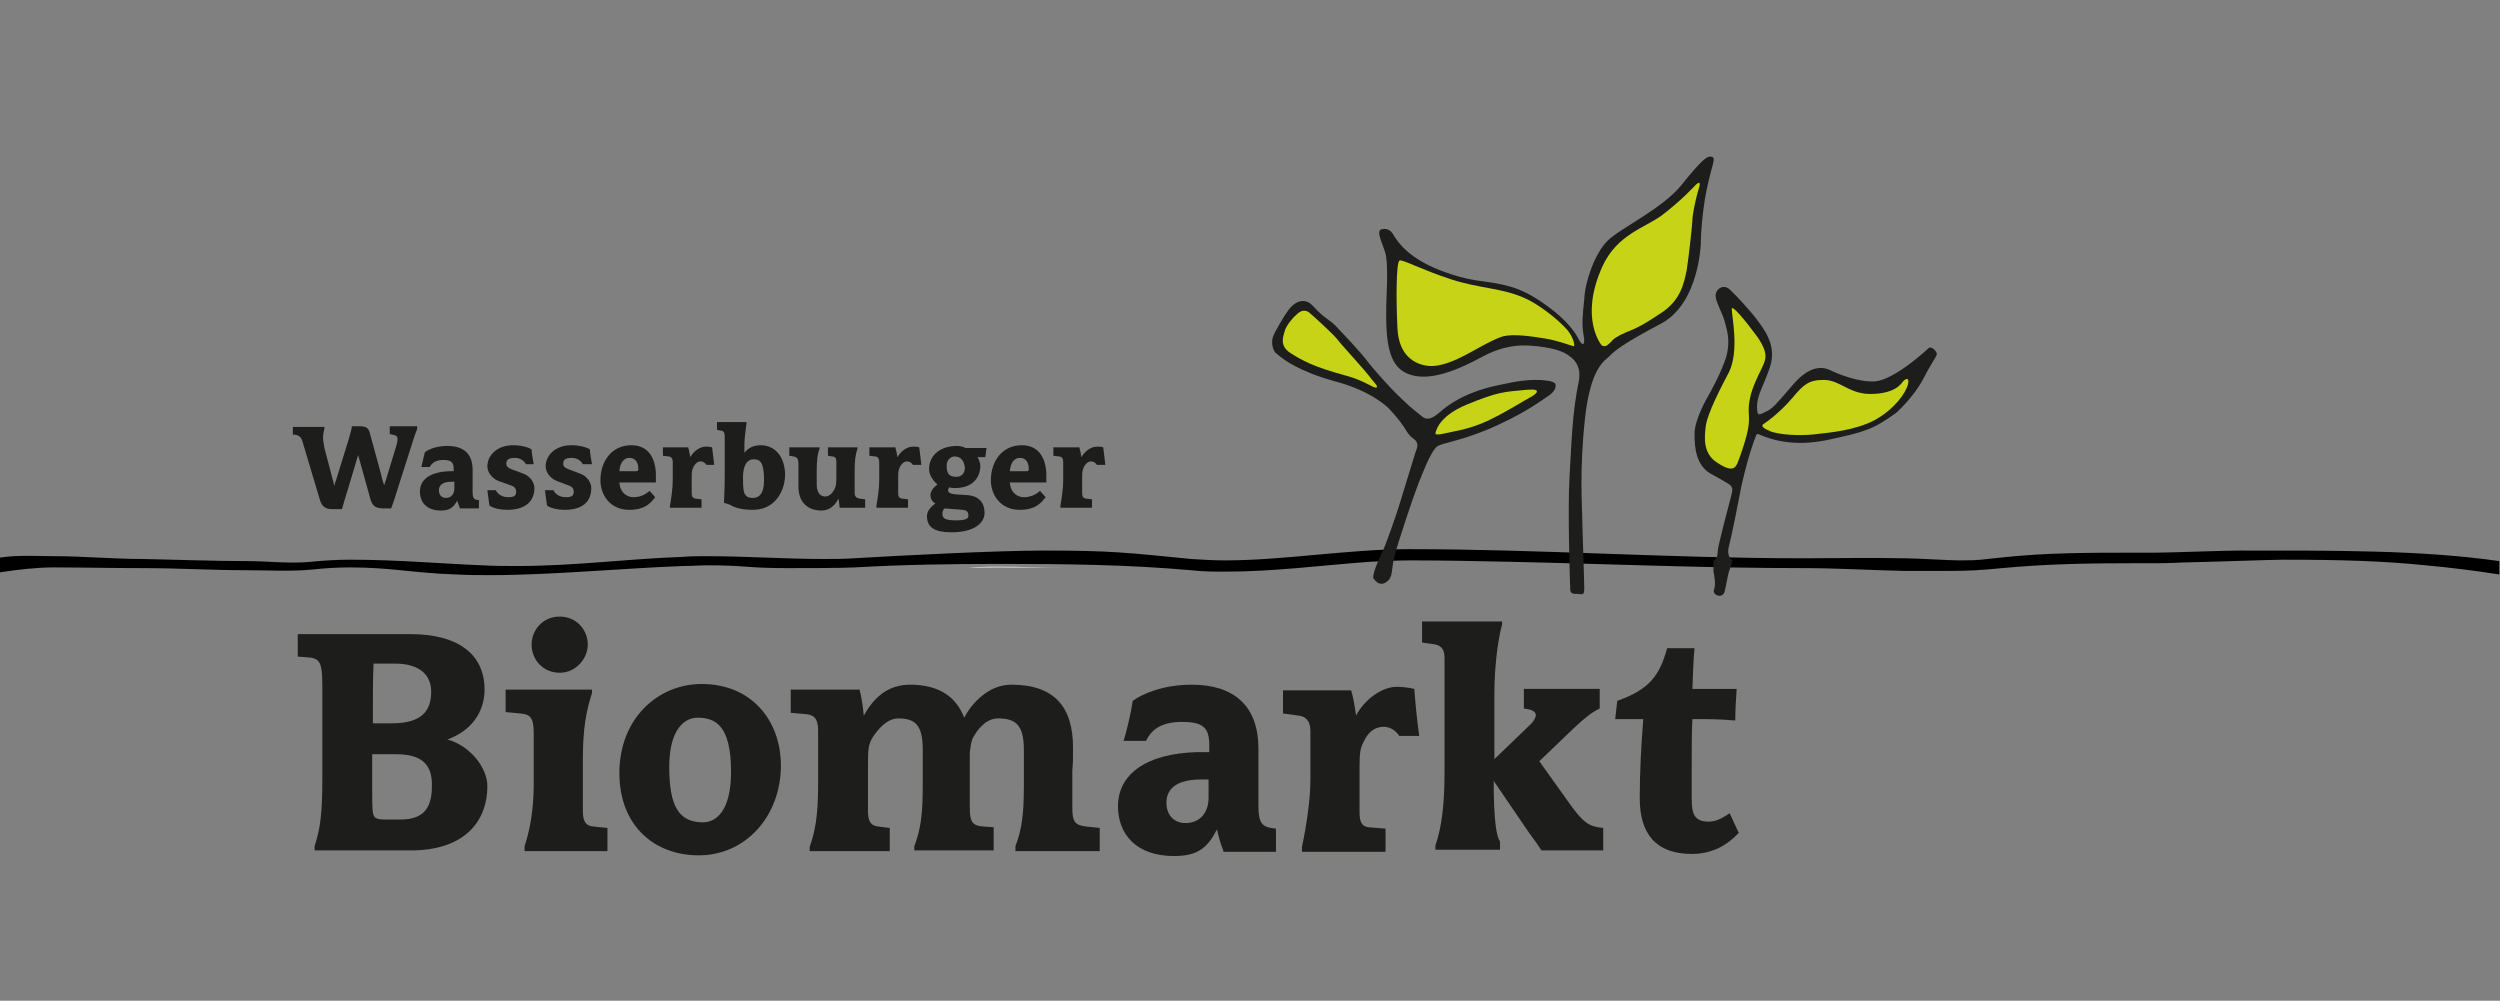 <?xml version="1.0" encoding="utf-8"?>
<!-- Generator: Adobe Illustrator 17.0.0, SVG Export Plug-In . SVG Version: 6.00 Build 0)  -->
<!DOCTYPE svg PUBLIC "-//W3C//DTD SVG 1.1//EN" "http://www.w3.org/Graphics/SVG/1.1/DTD/svg11.dtd">
<svg version="1.1" id="Ebene_1" xmlns="http://www.w3.org/2000/svg" xmlns:xlink="http://www.w3.org/1999/xlink" x="0px" y="0px"
	 width="356px" height="142.5px" viewBox="0 0 356 142.5" enable-background="new 0 0 356 142.5" xml:space="preserve">
<rect x="0" y="0" width="356" height="142.5" fill="#808080" stroke="none"/>
<path fill="#FFFCEA" d="M137.8,80.9c1.4-0.1,2.7-0.1,4.1-0.1c3.4,0,6.8,0,10.1,0.1c-3.3-0.1-6.7-0.2-10-0.2
	C140.6,80.7,139.2,80.7,137.8,80.9z"/>
<path d="M318.9,78.4c-2.2,0-10.1,0.3-11.9,0.3c-1,0-2,0-3,0c-6.5,0-12.7,0-19.1,0.7c-3.1,0.3-2.7,0.4-5.9,0.4
	c-1.4,0-6.3-0.3-7.7-0.3c-4.9-0.1-9.7,0-14.6,0c-18.8,0-37.4-1.3-56-1.3c-8.9,0-17.7,1.6-26.3,1.6c-1.6,0-3.2-0.1-4.8-0.2
	c-9.1-0.9-11.4-1.2-20.8-1.2c-7,0-20.4,0.7-27.2,1.1c-1.4,0.1-2.8,0.1-4.3,0.1c-5.5,0-11.1-0.4-16.6-0.4c-1.2,0-2.3,0-3.5,0.1
	c-8.2,0.3-15.4,1.3-23.5,1.3c-1.7,0-3.4,0-5-0.1c-5.3-0.2-12.1-0.8-18.8-0.8c-1.8,0-3.7,0.1-5.6,0.3c-3.1,0.3-6.1-0.1-9.1-0.1
	c-4.8,0-9.7-0.2-14.8-0.3c-4.4,0-8.5-0.4-12.7-0.4c-2.5,0-5-0.2-7.7,0.2V80v0.7V81v0.5c2.6-0.4,5.2-0.7,7.7-0.7
	c4.1,0,8.2,0.1,12.7,0.1c5,0,9.9,0.3,14.8,0.3c3.1,0,6.2,0.2,9.3-0.1c1.8-0.2,3.6-0.3,5.4-0.3c5.8,0,8.9,0.8,15,1
	c1.7,0.1,3.4,0.1,5.1,0.1c8.2,0,19.1-1,27.3-1.3c1.2,0,2.3-0.1,3.5-0.1c5.4,0,5.6,0.4,11.2,0.4c1.4,0,8.2,0,9.7-0.1
	c6.9-0.4,13.9-0.5,20.8-0.5c9.3,0,18,0.1,27.1,0.9c1.7,0.2,3.3,0.2,5,0.2c6.8,0,13.6-0.9,20.4-1.4c2-0.1,4-0.2,5.9-0.2
	c4.7,0,9.5,0.1,14.2,0.2c13.9,0.3,27.8,0.9,41.8,0.9c4.8,0,9.5,0.3,14.3,0.4c1.5,0,2.4,0,3.9,0h2.2c3.1,0,4.7-0.1,7.8-0.4
	c6.3-0.6,12.5-0.7,19-0.7c1,0,2,0,3,0c0.5,0,1.9,0,3.6-0.1c4.9-0.1,12.8-0.4,14.4-0.4c8.6,0,14.4,0.2,20.3,0.8
	c3.3,0.3,6.6,0.7,10.5,1.3v-0.7v-0.7v-0.5C344.7,78.3,332.3,78.4,318.9,78.4z"/>
<path fill="#1D1D1B" d="M182.6,51c0,0,2.3,1.9,7.5,3.3c5.3,1.4,7.6,3.8,7.6,3.8s1.6,1.6,2.6,3.3c0.6,1,1.2,1.1,1.4,1.5
	s0.2,0.7-0.1,1.4c-0.4,1.3-1.9,6.2-2.4,7.8c-0.5,1.6-1.9,5.6-2.4,6.6s-1.5,3.3-1.2,3.7c0.3,0.4,0.9,1.1,1.8,0.5
	c1-0.7,0.7-1.6,1.1-3.4c0.4-1.8,2.9-9.2,3.5-10.7c0.6-1.4,1.5-4,2.5-5.1c0.5-0.6,2.9-0.7,7.5-2.6c4.6-2,6.7-3.5,8.6-4.8
	c1.1-0.8,0.9-1.4,0.9-1.4s0.3-0.5-1.2-0.7c-2.3-0.3-4.4,0.1-6.7,0.6c-2.5,0.5-5.9,1.5-8.7,4c-0.7,0.6-1.6,1.2-2.4,0.5
	c-0.5-0.4-1.7-1.3-3-2.6c-1.7-1.6-3.6-3.8-4.5-4.9c-1.5-2-3.9-4.4-4.9-5.5c-0.5-0.5-1.2-0.9-1.9-1.5s-1.4-1.5-1.8-1.7
	c-1.1-0.6-2.1,0-2.9,1c-0.8,1.1-2.1,3.4-2.2,3.8c-0.2,0.4-0.3,1.7,0.4,2.4C182.3,50.8,182.6,51,182.6,51z"/>
<path fill="#C7D317" d="M184.3,45.1c0,0-1.2,1.2-1.4,2.2c-0.2,0.7-0.7,2,0.9,3c1.6,1,3.1,1.9,7.9,3.2c2.6,0.7,3.9,1.8,4.3,1.7
	c0.3-0.2-0.3-0.7-0.6-1.1c-1.1-1.5-4.4-5-4.9-5.7s-3.8-3.7-4.2-4C185.5,44,185,44.4,184.3,45.1z"/>
<path fill="#C7D317" d="M204.4,61.8c0,0,0.1-2.4,4.5-4.2s5.2-1.8,8.6-2.1c2.3-0.2,1.2,0.7,0.2,1.2c-0.8,0.4-2.9,1.8-5.8,3.2
	c-2.8,1.3-4.9,1.5-6.1,1.8S204.4,61.8,204.4,61.8z"/>
<path fill="#1D1D1B" d="M223.6,83.9c0,0-0.4-11-0.1-16c0.3-5.1,0.4-9.2,1.3-13.5c0.5-2.4-0.9-3.4-1.2-3.6c-0.3-0.2-1.2-1.3-6-1.6
	c-2.2-0.1-4.4,0.4-6.9,1.8c-5.2,2.8-8.5,3.2-10.7,2s-2.7-4.3-2.6-9.3c0.2-5.1,0.2-7-0.3-8.2c-0.7-1.9-0.9-2.5-0.5-2.8
	c0,0,1.1-0.5,1.8,0.7s2.3,3.4,6.7,5.1c4.4,1.7,6.1,1.4,8.7,2c1.8,0.4,3.6,0.9,6.7,3.2c2.6,1.9,3.8,3.6,4.3,4.6s1,1,0.7-0.6
	s-0.1-3.1,0.1-5.1c0.1-2.5,1.5-6.5,3.3-8.3s7.7-4.5,10.5-7.9c2.8-3.5,3.6-4.1,4.1-4.1c1,0,0.4,0.8-0.2,3.5c-0.8,3.2-1.1,7.2-1.1,8.8
	c0,0-0.2,8.6-5.7,11.5s-6.6,3.9-7.3,4.6c-0.7,0.7-2.7,1.6-3.5,8.9s-0.4,12.7-0.4,13.7s0.3,9.4,0.3,10.5c0,1-0.3,0.8-0.7,0.8
	C224.5,84.5,223.6,84.8,223.6,83.9z"/>
<path fill="#1D1D1B" d="M243.3,56.3c0,0-2,3.3-2,5.5s0.3,4.4,2.2,5.6c0,0,2.6,1.4,2.9,1.7c0.3,0.3,0.4,0.5,0.1,1.6
	c-0.3,1.1-1.9,7.2-1.9,7.8c0,1.3-0.6,1.3-0.6,1.3v1.6c0,0,0.4,1.7,0.1,2.5c-0.4,0.8,1.2,1.5,1.5,0.3c0.3-1.3,0.4-2.1,0.6-2.8
	c0.2-0.5,0.5-1.6,0.5-1.6s-0.9-0.5-0.5-2s1.4-6.6,1.8-8.7c0.6-2.6,1.1-4.4,1.7-6.1c0.4-1.1,0.4-1.2,0.6-1.2c0.3,0,3.7,2.1,9.7,0.9
	c5.7-1.2,6.8-1.6,10-3.9c0,0,2.5-2.2,3.9-4.9s1.9-3.1,1.9-3.5s-0.8-1.2-1.2-0.8c-0.4,0.4-4.8,4.4-7.5,4.7c-2.4,0.2-5.5-1.1-6.5-1.6
	c-1.1-0.5-2.9-0.7-5.3,2.1c-2.4,2.8-2.9,3.4-3.8,3.8c-0.9,0.4-1.3,0.9-1.3-0.7c0-1.6,0.9-2.9,1.8-5.5c0.9-2.6-0.1-4.6-1.6-6.6
	s-3.1-3.6-4-4.5c-1-1-2.1-0.1-2.1,0.8c0,0.9,1,2.5,1.3,3.7s0.8,2.5,0.3,4.7C245.3,52.8,243.3,56.3,243.3,56.3z"/>
<path fill="#C7D317" d="M199.3,37.1c0.4-0.2,3.1,1.3,7.4,2.7c4.1,1.3,7.1,1.2,10.3,2.6c1.9,0.8,4.7,2.9,6.2,4.6
	c0.9,1.1,1.1,2.3,0.9,2.3c-0.2,0-2.2-0.8-4.1-1.1c-1.9-0.3-4.4-0.7-6-0.3c-1.6,0.5-4.4,2.2-5.4,2.7s-3.3,1.7-5.2,1.5
	c-2-0.2-4.2-1.5-4.4-5.3C198.8,42.9,198.8,37.3,199.3,37.1z"/>
<path fill="#C7D317" d="M228.1,49.2c0,0-3.3-3.8,0.1-11.3c2.1-4.5,5.9-5.4,8.4-7.2c2.9-2.2,4.8-4.3,4.8-4.3s1-1.1,0.5,0.5
	s-0.9,3.8-0.9,4.4s-0.5,5.1-0.8,7.1c-0.4,2-0.9,4.4-3.7,6.2c-2.7,1.8-3.4,2.1-4.9,2.7c-1.4,0.6-1.9,1-2.2,1.4
	C229,49,228.8,49.5,228.1,49.2z"/>
<path fill="#C7D317" d="M246.6,44c0,1,1.1,6-0.4,9c-1,1.9-3.1,5.9-3.3,7.7c-0.2,1.6-0.4,3.8,1.5,5.1s2.6,1.1,3,0.2
	c0.4-1,1.4-3.8,1.6-5.4c0.2-1.6-0.2-2,0.2-3.9c0.3-1.5,1.2-3.3,1.6-4.1c0.5-1.2,1.3-2-0.6-4.7C248.5,45.6,246.6,43.3,246.6,44z"/>
<path fill="#C7D317" d="M251.1,60.4c0.5-0.3,2.5-1.8,4.1-3.7s2.3-2.6,4.5-2.6c2.3,0,3.6,2,6.6,2c3.5,0,4.4-1.4,4.7-1.8
	c0.5-0.5,0.9-0.5,0.7,0.4c-0.3,1.3-2,3.6-4.7,5.1c-2.8,1.5-6.5,1.8-8.2,2c-1.4,0.2-4.4,0.3-6.5-0.3
	C251.6,61.2,250.6,60.8,251.1,60.4z"/>
<g>
	<path fill="#1D1D1B" d="M58.8,62.8l-2.2,6.9c-0.2,0.7-0.7,2.2-0.9,2.7h-1c-1.2,0-1.7-0.3-2-1.5L51,64.8l-1.5,5
		c-0.3,0.9-0.6,2-0.8,2.7h-1.4c-1,0-1.5-0.4-1.8-1.5l-2.3-7.7C43,62.5,42.8,62,42,61.9h-0.3v-1.1h4.5V61c-0.1,0.4-0.2,0.9-0.2,1.3
		c0,0.4,0.1,0.9,0.2,1.5l1.1,4.2c0.1,0.3,0.2,0.7,0.3,1.2c0.1-0.5,0.3-0.9,0.4-1.3l1.7-5.5c0.1-0.5,0.4-1.2,0.4-1.7h1.1
		c0.9,0,1.3,0.2,1.5,1.1l1.5,5.5c0.1,0.4,0.2,0.9,0.5,1.8c0.2-0.6,0.5-1.5,0.6-1.9l1.1-3.6c0.1-0.3,0.2-0.7,0.2-1.1
		c0-0.4-0.2-0.5-0.7-0.6l-0.4-0.1v-1.1h3.9v0.4C59.2,61.6,59,62.1,58.8,62.8z"/>
	<path fill="#1D1D1B" d="M65.5,72.4c-0.1-0.3-0.3-0.8-0.4-1.1c-0.5,0.9-1,1.4-2.3,1.4c-2.1,0-3-1.2-3-2.7c0-1.7,1.4-2.8,4.2-2.9h0.6
		v-0.4c0-0.9-0.4-1.2-1.5-1.2c-1,0-1.6,0.4-1.9,1H60c0.1-0.5,0.4-1.6,0.5-2.1c0.5-0.4,1.6-0.9,3.2-0.9c2.3,0,3.6,1.1,3.6,3.4V70
		c0,1,0.2,1.2,0.9,1.2v1.2H65.5z M64.7,68.6h-0.4c-1.4,0-1.8,0.6-1.8,1.2c0,0.7,0.4,1.1,1,1.1c0.8,0,1.2-0.6,1.2-1.3V68.6z"/>
	<path fill="#1D1D1B" d="M72.2,72.6c-0.9,0-1.9-0.2-2.5-0.6c-0.1-0.6-0.2-1.5-0.3-2.2h1.2c0.3,0.6,0.9,1,1.8,1
		c0.8,0,1.1-0.2,1.1-0.8c0-0.4-0.2-0.7-0.8-0.9L71,68.5c-1-0.4-1.6-1.3-1.6-2.1c0-1.4,1.2-3,3.7-3c1.1,0,2.2,0.3,2.6,0.6
		c0,0.5,0.2,1.5,0.3,2.1h-1.1c-0.3-0.5-0.8-0.9-1.6-0.9c-1,0-1.2,0.4-1.2,0.8c0,0.5,0.3,0.6,0.7,0.8l1.6,0.6
		c1.2,0.4,1.7,1.4,1.7,2.1C76.1,71.4,74.8,72.6,72.2,72.6z"/>
	<path fill="#1D1D1B" d="M80.4,72.6c-0.9,0-1.9-0.2-2.5-0.6c-0.1-0.6-0.2-1.5-0.3-2.2h1.2c0.3,0.6,0.9,1,1.8,1
		c0.8,0,1.1-0.2,1.1-0.8c0-0.4-0.2-0.7-0.8-0.9l-1.6-0.6c-1-0.4-1.6-1.3-1.6-2.1c0-1.4,1.2-3,3.7-3c1.1,0,2.2,0.3,2.6,0.6
		c0,0.5,0.2,1.5,0.3,2.1H83c-0.3-0.5-0.8-0.9-1.6-0.9c-1,0-1.2,0.4-1.2,0.8c0,0.5,0.3,0.6,0.7,0.8l1.6,0.6c1.2,0.4,1.7,1.4,1.7,2.1
		C84.2,71.4,83,72.6,80.4,72.6z"/>
	<path fill="#1D1D1B" d="M90.6,68.7c-0.7,0-1.7,0-2.4,0c0.1,1.5,1.1,2.1,2,2.1s1.6-0.3,2.3-0.9l0.8,0.9c-0.7,0.9-1.5,1.8-3.7,1.8
		c-2.7,0-4.1-2.1-4.1-4.2c0-2.7,1.6-5,4.4-5c2.6,0,3.5,2.1,3.5,4.3v1C93.4,68.7,90.6,68.7,90.6,68.7z M89.6,65.2
		c-0.6,0-1.3,0.5-1.4,1.9h2.4c0.2,0,0.3-0.1,0.3-0.3C90.9,66,90.6,65.2,89.6,65.2z"/>
	<path fill="#1D1D1B" d="M100.6,66.2c-0.2-0.3-0.5-0.5-0.8-0.5c-0.4,0-0.7,0.2-1,0.7c-0.2,0.4-0.3,0.6-0.3,1.4v2.4
		c0,0.5,0.1,0.7,0.5,0.8l0.9,0.1v1.2h-4.5V72c0.2-1.1,0.4-2.5,0.4-3.6v-2.6c0-0.6-0.3-0.8-0.6-0.8l-0.8-0.1v-1.2H98
		c0.1,0.4,0.2,0.8,0.3,1.4c0.5-0.9,1.4-1.5,2.2-1.5c0.3,0,0.6,0,0.9,0.1c0.1,0.6,0.2,1.8,0.3,2.5C101.7,66.2,100.6,66.2,100.6,66.2z
		"/>
	<path fill="#1D1D1B" d="M107.2,72.6c-0.8,0-1.7-0.1-2.3-0.3c-0.3-0.1-0.6-0.2-0.9-0.4c-0.2-0.1-0.6-0.2-0.9-0.3
		c0-0.7,0.1-1.8,0.1-3.6v-5.8c0-0.7-0.2-0.9-0.7-0.9l-0.4-0.1v-1.1h4.2v0.2c-0.1,0.9-0.3,2-0.3,3.1v1.1c0.4-0.6,1.2-1.1,2.3-1.1
		c2.2,0,3.5,1.8,3.5,4.3C111.7,70.2,110.2,72.6,107.2,72.6z M107.3,65.4c-0.8,0-1.5,0.7-1.5,2.6c0,1.5,0.1,2.2,0.3,2.4
		c0.2,0.3,0.4,0.5,1.1,0.5c0.9,0,1.6-0.6,1.6-2.5C108.8,65.9,108.3,65.4,107.3,65.4z"/>
	<path fill="#1D1D1B" d="M119.6,72.4c-0.1-0.4-0.1-1-0.2-1.4c-0.5,1-1.3,1.7-2.4,1.7c-2.2,0-3.3-1.4-3.3-3.4c0-0.6,0-1.4,0-1.8
		c0-0.5,0-0.7,0-1.4c0-0.8-0.2-1-0.7-1.1l-0.6-0.1v-1.2h4.3v0.2c-0.3,0.8-0.4,1.6-0.4,3.3V69c0,1,0.4,1.7,1.2,1.7
		c0.4,0,0.8-0.2,1.2-0.8c0.3-0.5,0.4-0.8,0.4-1.8v-2.3c0-0.6-0.2-0.8-0.6-0.8l-0.6-0.1v-1.2h4.2v0.2c-0.3,0.9-0.4,1.7-0.4,3.3v2.9
		c0,0.7,0.3,0.8,0.7,0.9l0.8,0.1v1.2h-3.6V72.4z"/>
	<path fill="#1D1D1B" d="M130,66.2c-0.2-0.3-0.5-0.5-0.8-0.5c-0.4,0-0.7,0.2-1,0.7c-0.2,0.4-0.3,0.6-0.3,1.4v2.4
		c0,0.5,0.1,0.7,0.5,0.8l0.9,0.1v1.2h-4.5V72c0.2-1.1,0.4-2.5,0.4-3.6v-2.6c0-0.6-0.3-0.8-0.6-0.8l-0.8-0.1v-1.2h3.7
		c0.1,0.4,0.2,0.8,0.3,1.4c0.5-0.9,1.4-1.5,2.2-1.5c0.3,0,0.6,0,0.9,0.1c0.1,0.6,0.2,1.8,0.3,2.5C131.2,66.2,130,66.2,130,66.2z"/>
	<path fill="#1D1D1B" d="M140.3,65.1h-1.1c0.2,0.3,0.4,0.9,0.4,1.2c0,1.8-1.2,3.2-3.6,3.2c-0.2,0-0.5,0-0.8-0.1
		c-0.1,0.1-0.2,0.3-0.2,0.4c0,0.3,0.2,0.5,1.1,0.6l1.6,0.1c1.7,0.1,2.5,1.1,2.5,2.5c0,1.7-1.8,2.8-4.7,2.8c-2.4,0-3.5-0.7-3.5-2.3
		c0-0.7,0.5-1.3,1.2-1.8c-0.5-0.3-0.7-0.7-0.7-1.2s0.4-1.1,1-1.5c-0.8-0.7-1.2-1.5-1.2-2.2c0-1.9,1.5-3.3,4-3.3
		c0.3,0,0.9,0.1,1.2,0.3h3C140.4,64,140.4,64.7,140.3,65.1z M137.1,72.6l-2.6-0.2c-0.2,0.2-0.3,0.4-0.3,0.8c0,0.6,0.4,0.9,1.9,0.9
		c1.6,0,1.8-0.3,1.8-0.7C137.9,73,137.8,72.7,137.1,72.6z M135.9,65c-0.5,0-1.1,0.5-1.1,1.3c0,1.2,0.4,1.6,1.4,1.6
		c0.6,0,1.2-0.4,1.2-1.3C137.3,65.7,136.9,65,135.9,65z"/>
	<path fill="#1D1D1B" d="M146.2,68.7c-0.7,0-1.7,0-2.4,0c0.1,1.5,1.1,2.1,2,2.1s1.6-0.3,2.3-0.9l0.8,0.9c-0.7,0.9-1.5,1.8-3.7,1.8
		c-2.7,0-4.1-2.1-4.1-4.2c0-2.7,1.6-5,4.4-5c2.6,0,3.5,2.1,3.5,4.3v1C149,68.7,146.2,68.7,146.2,68.7z M145.2,65.2
		c-0.6,0-1.3,0.5-1.4,1.9h2.4c0.2,0,0.3-0.1,0.3-0.3C146.5,66,146.2,65.2,145.2,65.2z"/>
	<path fill="#1D1D1B" d="M156.2,66.2c-0.2-0.3-0.5-0.5-0.8-0.5c-0.4,0-0.7,0.2-1,0.7c-0.2,0.4-0.3,0.6-0.3,1.4v2.4
		c0,0.5,0.1,0.7,0.5,0.8l0.9,0.1v1.2H151V72c0.2-1.1,0.4-2.5,0.4-3.6v-2.6c0-0.6-0.3-0.8-0.6-0.8l-0.8-0.1v-1.2h3.7
		c0.1,0.4,0.2,0.8,0.3,1.4c0.5-0.9,1.4-1.5,2.2-1.5c0.3,0,0.6,0,0.9,0.1c0.1,0.6,0.2,1.8,0.3,2.5C157.4,66.2,156.2,66.2,156.2,66.2z
		"/>
</g>
<g>
	<path fill="#1D1D1B" d="M58.5,121.1H44.8v-0.6c0.8-2.5,1.1-4.5,1.1-9.7V97.6c0-3.4-0.4-3.9-2.2-4l-1.3-0.1v-3.2h16.1
		C65,90.3,69,93,69,98.2c0,3.2-1.9,5.9-5.3,7.1c3.3,0.9,5.7,4.1,5.7,6.6C69.4,117.3,65.8,121.1,58.5,121.1z M56.3,94.5h-1.7
		c-0.4,0-0.8,0-1.4,0c-0.1,1.9-0.1,4-0.1,6v2.5h2.7c4.3,0,5.6-1.8,5.6-4.5C61.4,95.7,59.2,94.5,56.3,94.5z M56.3,107.4H53v4.8
		c0,3,0,3.8,0.4,4.2c0.2,0.2,0.7,0.3,1.4,0.3c0.6,0,1.4,0,2.2,0c3,0,4.5-1.3,4.5-4.7C61.6,108.6,59.8,107.4,56.3,107.4z"/>
	<path fill="#1D1D1B" d="M74.7,121.1v-0.6c0.7-2.1,1.3-5,1.3-8.8v-7.4c0-2.2-0.6-2.6-1.9-2.7l-2.1-0.2v-3.2h12.3v0.5
		c-0.8,2.5-1.3,4.9-1.3,9.4v7.4c0,1.6,0.5,2.1,1.5,2.2l2,0.2v3.3H74.7V121.1z M79.7,95.8c-2.4,0-4-1.9-4-4s1.6-4,4-4s4,1.9,4,4
		C83.7,93.8,82,95.8,79.7,95.8z"/>
	<path fill="#1D1D1B" d="M99.5,121.8c-6.4,0-11.3-4.3-11.3-11.7c0-7.9,5.6-12.7,11.7-12.7c7.2,0,11.3,5.3,11.3,11.6
		C111.2,116.2,106.2,121.8,99.5,121.8z M99.3,102.2c-1.7,0-4,1.5-4,7s1.3,7.9,4.8,7.9c1.8,0,4-1.5,4-7.2
		C104.1,103.2,101.8,102.2,99.3,102.2z"/>
	<path fill="#1D1D1B" d="M144.6,121.1v-0.6c0.9-2.4,1.2-4.4,1.2-8.8v-4.9c0-3.5-1.1-4.5-3.7-4.5c-1.2,0-2.4,0.8-3.4,2.5
		c-0.4,0.6-0.5,1.5-0.6,2.4c0,0.9,0,1.8,0,2.5v5.3c0,2.1,0.4,2.6,2,2.7l1.4,0.1v3.3h-11.3v-0.6c0.9-2.4,1.2-4.4,1.2-8.8v-4.9
		c0-3.5-1-4.5-3.5-4.5c-1.2,0-2.4,0.9-3.5,2.5c-0.8,1.2-0.8,1.9-0.8,4.4v6.3c0,1.6,0.5,2.1,1.5,2.2l1.6,0.2v3.3h-11.4v-0.6
		c0.8-2.3,1.2-4.5,1.2-8.9V104c0-1.8-0.7-2.2-1.7-2.3l-2.2-0.2v-3.3h9.8c0.3,1.1,0.5,2.6,0.6,3.7c1.3-2.3,3.2-4.4,6.6-4.4
		c4.2,0,6.6,1.8,7.7,4.7c1.1-2.1,3.5-4.7,6.7-4.7c6.1,0,8.8,3.1,8.8,9c0,1.5,0,2.2-0.1,3.2c0,1.4,0,3.6,0,5.3c0,2.1,0.4,2.5,2,2.7
		l1.9,0.2v3.3h-12V121.1z"/>
	<path fill="#1D1D1B" d="M174.2,121.1c-0.4-0.9-0.7-2.1-0.9-3c-1.3,2.5-2.6,3.8-6.1,3.8c-5.5,0-8-3.2-8-7.1c0-4.4,3.8-7.5,11.3-7.7
		h1.7v-1c0-2.5-0.9-3.3-3.9-3.3c-2.8,0-4.3,1-5.1,2.7H160c0.4-1.2,1.1-4.2,1.3-5.7c1.4-1,4.3-2.3,8.4-2.3c6,0,9.5,3,9.5,9.1v8.1
		c0,2.6,0.5,3.1,2.5,3.3v3.3h-7.5V121.1z M172.1,111H171c-3.8,0-4.9,1.6-4.9,3.3c0,1.9,1.2,2.9,2.7,2.9c2.1,0,3.3-1.5,3.3-3.6V111z"
		/>
	<path fill="#1D1D1B" d="M199.2,104.7c-0.6-0.8-1.3-1.2-2.2-1.2c-1,0-2,0.5-2.7,1.9c-0.6,1.1-0.7,1.7-0.7,3.8v6.5
		c0,1.3,0.3,2,1.3,2.1l2.4,0.2v3.3h-11.9v-0.7c0.6-2.8,1.2-6.7,1.2-9.5v-7c0-1.6-0.8-2.1-1.7-2.2l-2.2-0.3v-3.3h9.7
		c0.3,1,0.5,2.1,0.7,3.6c1.2-2.3,3.7-4.1,5.8-4.1c0.7,0,1.7,0.1,2.5,0.3c0.1,1.5,0.4,4.7,0.7,6.7h-2.9V104.7z"/>
	<path fill="#1D1D1B" d="M219.5,121.1c-0.8-1.3-1.6-2.2-2.3-3.3l-4.5-6.6c0,5.6,0.4,8,0.9,8.6v1.2h-9.2v-0.6
		c0.9-2.6,1.3-5.8,1.3-10.5V93.7c0-1.3-0.5-1.9-1.8-2l-1.4-0.2v-3h11.4v0.4c-0.7,2.6-1.1,6.5-1.1,10v9.2l5.2-5
		c0.4-0.4,0.7-0.9,0.7-1.3s-0.5-0.8-1.7-0.9v-2.8h10.8v2.8c-1.1,0.5-2.1,1.3-3.7,2.8l-4.9,4.7l4,5.6c2.3,3.3,3.1,3.7,5.1,3.9v3.2
		C228.3,121.1,219.5,121.1,219.5,121.1z"/>
	<path fill="#1D1D1B" d="M240.9,121.6c-5.2,0-7.4-3-7.4-7.9c0-3.8,0.2-7.5,0.5-11.3h-4l0.3-2.6c4.5-1.6,6-3.5,7.1-7.5h3.9
		c-0.2,1.9-0.2,3.9-0.3,5.8h6.3c-0.1,1.3-0.2,3.3-0.2,4.5c-2.1-0.2-3.9-0.2-6.1-0.2c-0.1,1.2-0.1,4.8-0.1,6.3v5.1
		c0,2.1,0.4,3.2,2.4,3.2c0.9,0,1.7-0.3,3-1.2l1.3,2.8C246,120.3,243.9,121.6,240.9,121.6z"/>
</g>
</svg>
